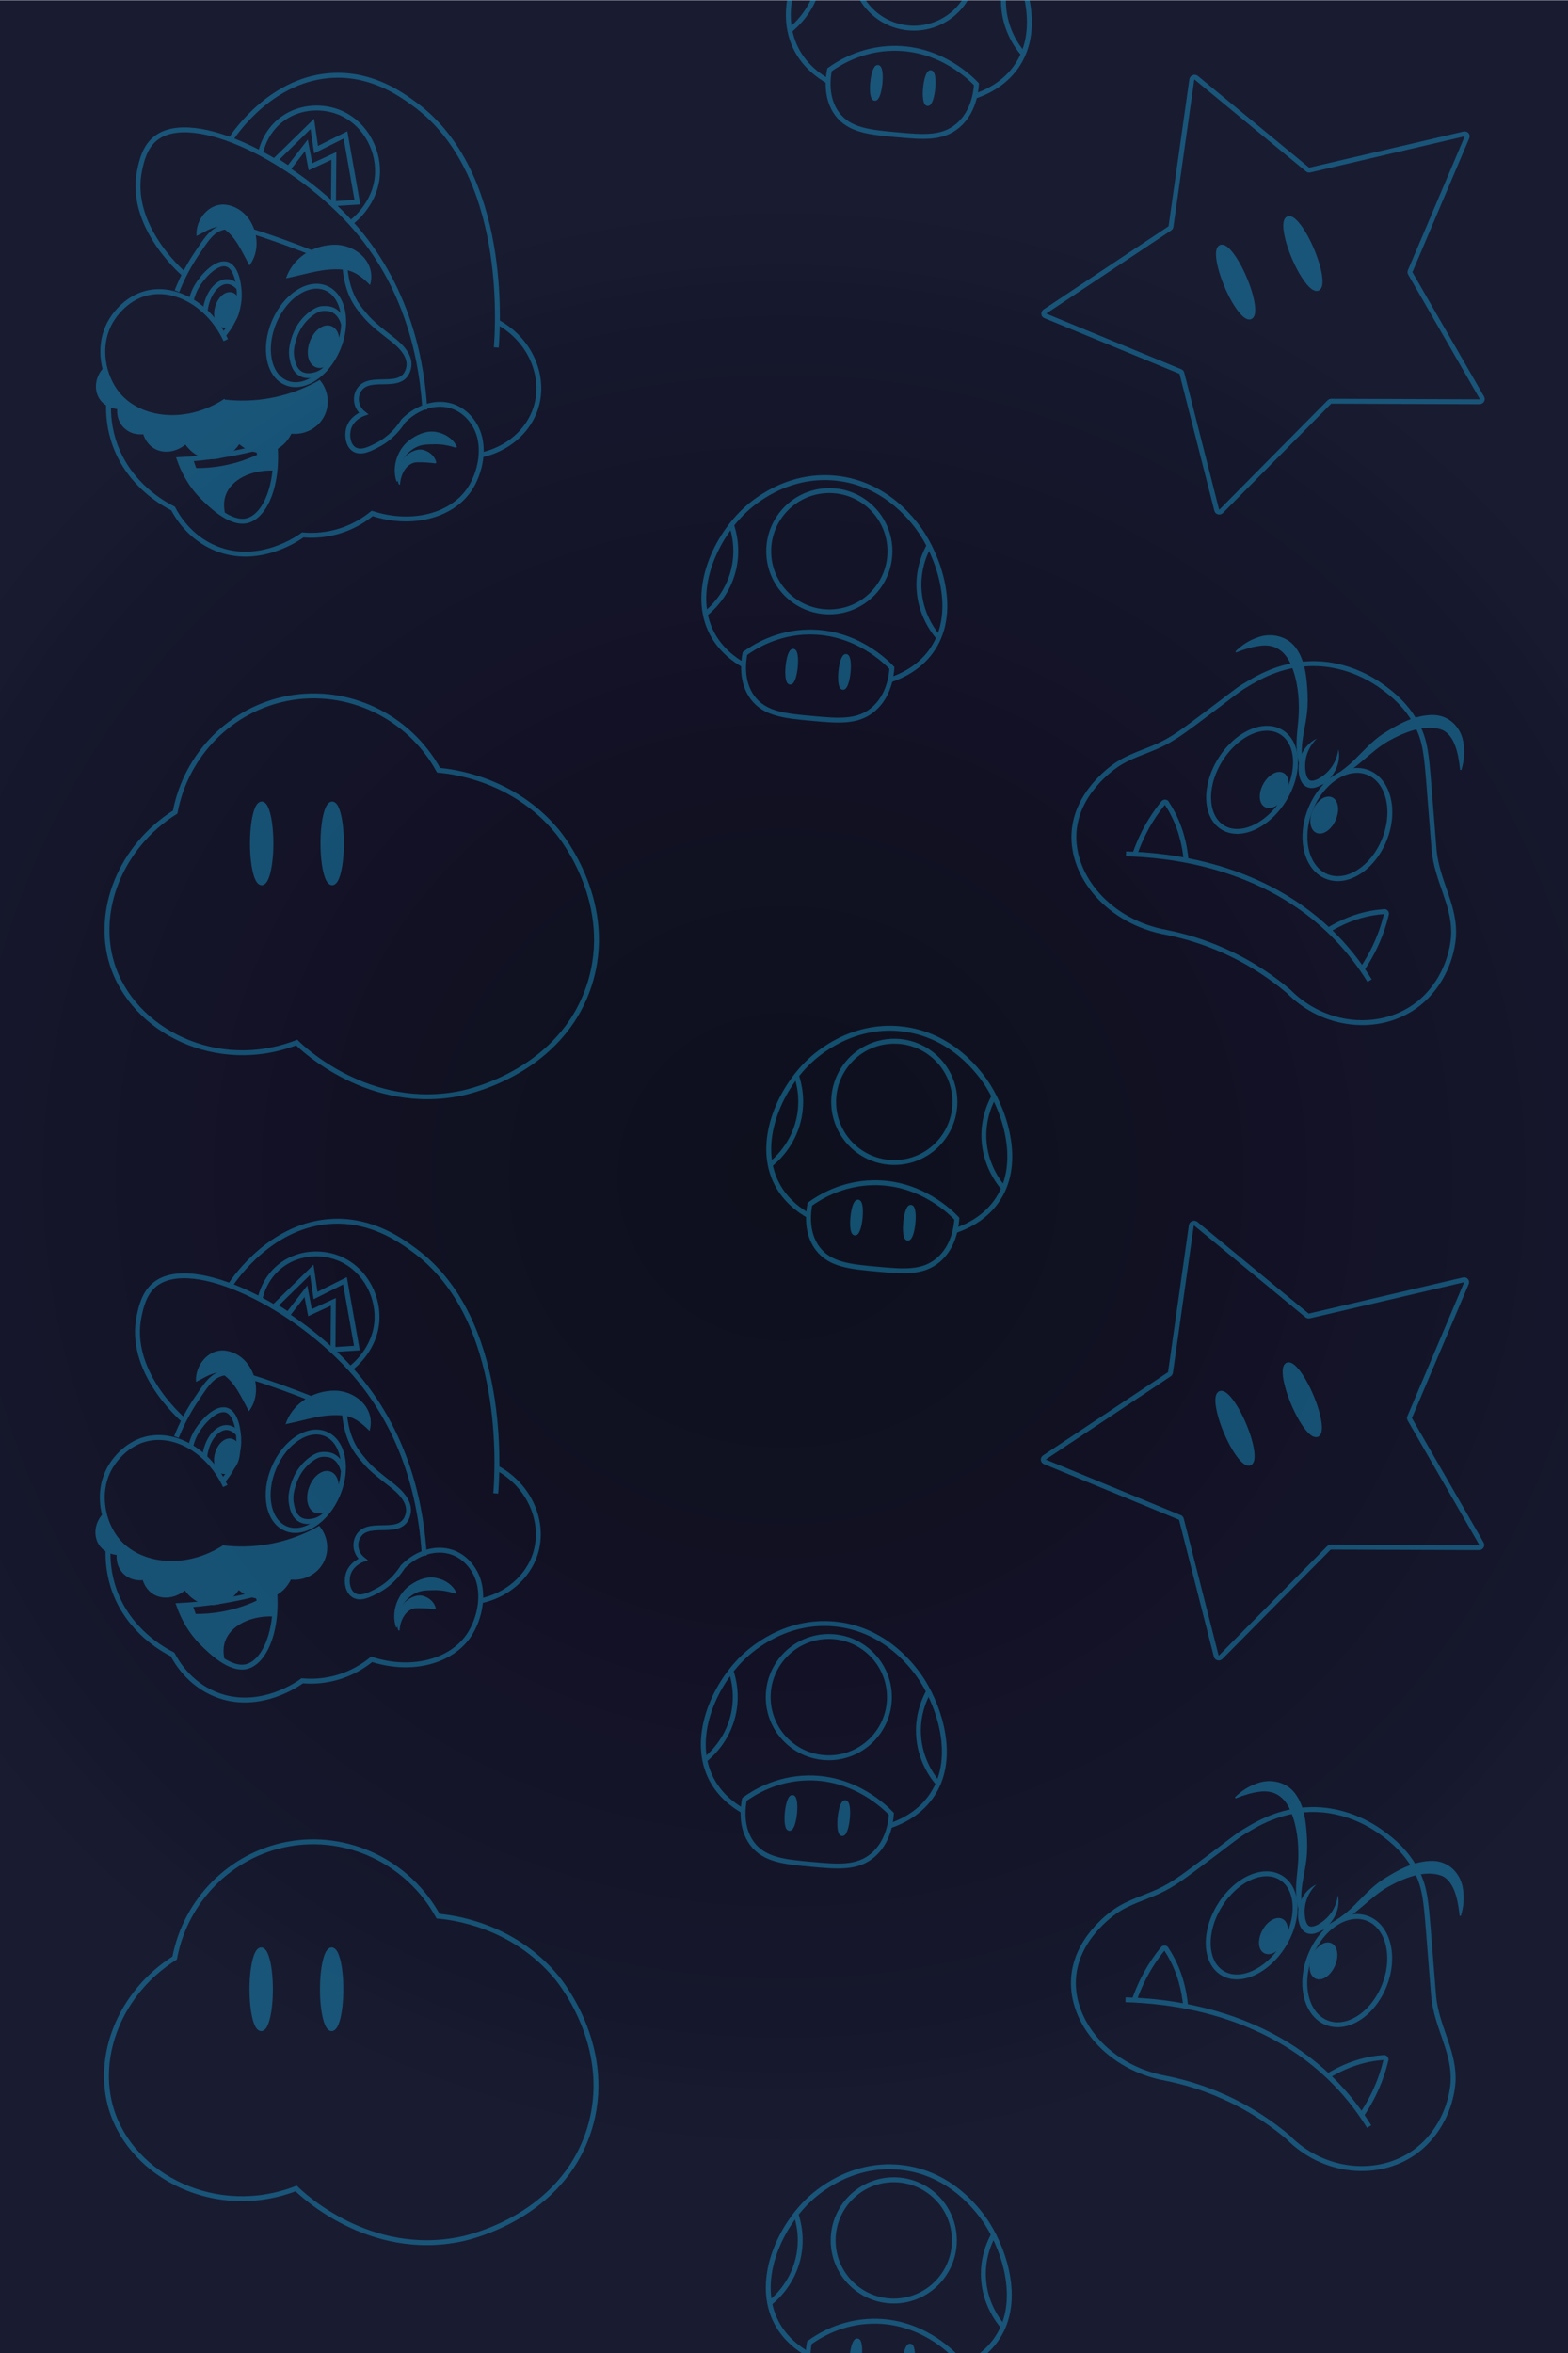 <?xml version="1.0" encoding="utf-8"?>
<!-- Generator: Adobe Illustrator 28.4.1, SVG Export Plug-In . SVG Version: 6.00 Build 0)  -->
<svg version="1.1" xmlns="http://www.w3.org/2000/svg" xmlns:xlink="http://www.w3.org/1999/xlink" x="0px" y="0px"
	 viewBox="0 0 640 960" style="enable-background:new 0 0 640 960;" xml:space="preserve">
<style type="text/css">
	.st0{fill:url(#SVGID_1_);}
	.st1{opacity:0.4;}
	.st2{fill:none;stroke:#19ACE4;stroke-width:2;stroke-miterlimit:10;}
	.st3{fill-rule:evenodd;clip-rule:evenodd;fill:#19ACE4;stroke:#19ACE4;stroke-width:2;stroke-miterlimit:10;}
	.st4{fill-rule:evenodd;clip-rule:evenodd;fill:none;stroke:#19ACE4;stroke-width:2;stroke-miterlimit:10;}
	.st5{fill:#19ACE4;}
	.st6{fill-rule:evenodd;clip-rule:evenodd;fill:none;stroke:#19ACE4;stroke-miterlimit:10;}
	.st7{fill-rule:evenodd;clip-rule:evenodd;fill:#19ACE4;stroke:#19ACE4;stroke-miterlimit:10;}
	.st8{fill:#19ACE4;stroke:#19ACE4;stroke-miterlimit:10;}
</style>
<g id="FONDO">
	<g id="FONDO_00000097462951522979553160000000010888839977309838_">
		
			<radialGradient id="SVGID_1_" cx="314.971" cy="480.107" r="407.922" gradientTransform="matrix(1.016 0 0 1 0.042 0)" gradientUnits="userSpaceOnUse">
			<stop  offset="0" style="stop-color:#0F101E;stop-opacity:0.999"/>
			<stop  offset="0.321" style="stop-color:#101121;stop-opacity:0.999"/>
			<stop  offset="0.478" style="stop-color:#131125;stop-opacity:0.999"/>
			<stop  offset="0.83" style="stop-color:#14162B;stop-opacity:0.995"/>
			<stop  offset="0.98" style="stop-color:#17192F;stop-opacity:0.993"/>
		</radialGradient>
		<rect x="-5.07" y="0.11" class="st0" width="650.13" height="960"/>
	</g>
</g>
<g id="ELEMENTOS">
	<g class="st1">
		<path class="st2" d="M304.06,266.63c-0.59,3.07-1.77,11.42,3.1,17.98c5.02,6.76,13.4,7.52,24.38,8.52
			c10.64,0.97,18.51,1.68,24.87-3.68c6.48-5.47,7.44-13.91,7.63-16.93c-2.16-2.27-14.61-14.92-33.99-14.65
			C316.93,258.06,307.6,264.07,304.06,266.63z"/>
		<path class="st2" d="M303.46,271.29c-3.82-2.19-9.31-6.15-12.82-12.81c-8.65-16.41,0.59-38.17,13.17-50.08
			c3.06-2.9,16.95-15.28,37.13-13.32c21.59,2.09,33.13,18.93,35.89,23.32c7.09,11.29,14.08,32.46,3.12,47.44
			c-5.01,6.85-12.06,10.05-16.61,11.58"/>
		
			<ellipse transform="matrix(0.098 -0.995 0.995 0.098 20.944 566.868)" class="st3" cx="323.11" cy="271.88" rx="6.33" ry="1.49"/>
		
			<ellipse transform="matrix(0.098 -0.995 0.995 0.098 38.283 590.227)" class="st3" cx="344.66" cy="274" rx="6.33" ry="1.49"/>
		<path class="st4" d="M298.57,214.19c0.98,2.9,2.87,9.84,0.84,18.28c-2.5,10.34-9.28,16.24-11.54,18.05"/>
		<path class="st4" d="M379.47,222.14c-1.52,2.66-4.73,9.1-4.38,17.77c0.44,10.63,5.95,17.74,7.81,19.96"/>
		<circle class="st4" cx="338.5" cy="224.91" r="24.74"/>
	</g>
	<g class="st1">
		<path class="st4" d="M44.32,164.52c-0.16,4.33,0.21,10.51,2.73,17.32c5.96,16.07,19.53,23.59,23.6,25.65
			c1.53,2.94,6.66,11.84,17.44,16.25c17.99,7.36,34.59-4.82,35.48-5.5c3.13,0.28,7.71,0.32,12.99-1.01
			c7.39-1.85,12.56-5.45,15.35-7.74c16.22,5.28,32.36,0.96,39.63-9.7c4.46-6.56,7.3-18.06,2.07-26.6c-0.77-1.26-3.49-5.55-8.87-7.39
			c-6.54-2.24-14.3,0.08-20.1,5.91c-3.64,5.71-7.89,8.46-10.34,9.75c-3.06,1.61-6.9,3.64-9.71,1.88c-2.48-1.55-3.04-5.35-2.4-8.09
			c1.1-4.74,5.85-6.41,6.17-6.52c-3.07-2.36-3.77-6.68-1.74-9.73c4.51-6.79,17.55,1.02,20.1-8.57c1.38-5.2-3.44-9.6-7.12-12.42
			c-8.48-6.52-9.38-7.86-12.39-11.51c-2.74-3.33-5.91-8.94-6.5-18.62"/>
		<path class="st4" d="M196.41,185.62c10.59-2.26,19.23-9.55,22.3-19.21c4.05-12.77-2.25-27.83-15.69-35.03"/>
		<path class="st4" d="M202.56,141.77c0.66-8.11,4.96-71.17-33.21-99.19c-5.29-3.88-16.98-12.45-33.1-11.83
			c-24.86,0.95-40,22.98-42.16,26.23"/>
		<path class="st4" d="M173.39,167.17c-0.97-16.82-5.55-47.76-28.27-74.06c-23.78-27.52-66.37-48.74-81.6-36.66
			c-4.46,3.54-5.7,9.19-6.47,12.72c-4.85,22.24,16.14,41,18.23,42.81"/>
		<g>
			<path class="st5" d="M116.74,113.54c2.65-7.9,10.23-13.1,18.58-13.63c9.17-0.8,18.52,6.72,15.73,16.4
				c-3.38-3.42-6.71-6.08-11.37-6.34C131.59,109.35,125.01,111.91,116.74,113.54L116.74,113.54z"/>
		</g>
		<g>
			<path class="st5" d="M80.22,96.28c-0.53-6.54,4.99-13.65,12.05-12.74c11.27,1.62,15.99,16.38,9.53,24.74
				c-3.35-6.16-5.74-12.08-11.17-15.41c-0.56-0.34-1.28-0.46-1.97-0.32C85.89,93.02,83.07,94.87,80.22,96.28L80.22,96.28z"/>
		</g>
		<path class="st6" d="M128.28,102.69"/>
		<path class="st4" d="M72.23,118.79c1.48-3.76,3.93-9.13,7.87-15.03c3.97-5.94,5.95-8.91,9.16-10.34
			c3.68-1.65,7.59-1.35,23.16,4.14c5.26,1.85,12.13,4.4,20.14,7.69"/>
		<path class="st4" d="M92.15,138.78c-6.6-14.15-20-21.78-31.55-19.36c-10.05,2.1-15.1,11.08-15.66,12.12
			c-5.52,10.08-2.71,22.24,3.04,29.27c8.93,10.91,28.12,13.32,44.17,2.76"/>
		<g>
			<path class="st5" d="M161.86,196.49c-2.19-6.28,0.56-14.01,6.26-17.61c2.91-1.97,6.62-3.36,10.18-2.59
				c3.53,0.69,6.77,2.86,8.19,6.02l-0.33,0.37c-3.17-0.97-5.82-1.44-8.42-1.42c-2.58,0.07-5.22-0.06-7.62,1.08
				c-5.23,2.48-8.25,8.21-7.77,14.05C162.35,196.39,161.86,196.49,161.86,196.49L161.86,196.49z"/>
		</g>
		<g>
			<path class="st5" d="M162.79,197.72c-1.48-4.17-0.28-9.24,3.27-12.06c1.87-1.59,4.72-2.84,7.2-1.94
				c2.37,0.79,4.25,2.53,4.84,4.98c0,0-0.35,0.36-0.35,0.36c-3.24-0.4-4.81-0.44-7.39-0.45c-4.42,0.04-6.88,4.99-7.07,9.05
				C163.29,197.64,162.79,197.72,162.79,197.72L162.79,197.72z"/>
		</g>
		<path class="st4" d="M73.23,187.52c1.3,3.72,4.07,10.05,9.97,15.81c3.17,3.09,10.89,10.62,17.49,9.15
			c7.4-1.65,13.16-14.57,11.54-31.8c-5.99,1.86-12.93,3.62-20.7,4.91C84.9,186.68,78.75,187.26,73.23,187.52z"/>
		<path class="st4" d="M90.78,209.22c-0.74-3.64-0.08-6.24,0.46-7.68c2.49-6.64,10.79-10.96,20.74-10.54"/>
		<path class="st4" d="M77.93,187.81l1.27,3.7c0.12,0.34,0.47,0.54,0.83,0.46c3.08,0.02,6.73-0.2,10.76-0.92
			c6.02-1.07,10.96-2.91,14.65-4.62c0.04-0.01,0.3-0.07,0.45-0.32c0.1-0.16,0.14-0.35,0.09-0.55c-0.24-0.97-0.47-1.94-0.71-2.91"/>
		<path class="st7" d="M42.13,150.96c-2.98,3.65-3.25,8.56-0.87,11.85c2.4,3.33,6.5,3.6,7.11,3.63c-0.06,0.4-0.64,4.65,2.63,7.81
			c3.24,3.13,7.42,2.44,7.83,2.37c0.27,0.97,1.27,4.11,4.29,5.91c3.67,2.19,8.83,1.5,12.67-1.88c0.31,0.5,3.6,5.73,9.94,6.17
			c4.75,0.33,9.34-2.16,11.83-6.38c3.56,3.44,8.62,4.72,13.15,3.28c5.41-1.72,7.6-6.55,7.93-7.32c5.56,0.72,10.95-2.13,13.35-7.01
			c2.17-4.42,1.55-9.78-1.59-13.73c-4.23,2.4-10.71,5.43-19.1,7.08c-7.79,1.54-14.47,1.34-19.13,0.85
			c-11.78,8.3-26.36,9.56-37.17,3.14C46.88,161.9,43.39,154.25,42.13,150.96z"/>
		<path class="st7" d="M74.19,188.05h2.88c0.25,0.77,0.52,1.56,0.81,2.37c0.27,0.74,0.54,1.45,0.81,2.14
			c3.71,0.29,9.12,0.28,15.37-1.26c5.36-1.32,9.59-3.32,12.56-5.02c-0.21-1.01-0.41-2.02-0.62-3.03l5.5-1.55v8.38
			c-1-0.02-13.34-0.08-19.12,9.16c-1.92,3.07-2.51,6.18-2.67,8.4c-2.45-1.66-5.61-4.18-8.65-7.84
			C77.41,195.41,75.35,191.09,74.19,188.05z"/>
		<path class="st4" d="M78.13,122.23c0.41-1.64,1.16-3.83,2.61-6.12c2.33-3.68,7.75-9.62,11.93-8.28
			c4.48,1.43,4.92,10.37,4.98,11.51c0.42,8.6-4.46,15.04-6.52,17.45"/>
		
			<ellipse transform="matrix(0.39 -0.921 0.921 0.39 -49.891 198.504)" class="st4" cx="124.9" cy="136.91" rx="20.96" ry="14.13"/>
		<path class="st4" d="M140.24,132.35c-0.19-0.78-1.13-4.28-4.29-5.83c0,0-0.57-0.28-1.5-0.49c0,0-1.7-0.38-3.6-0.03
			c-1.7,0.31-4.92,2.27-7.45,5.49c-0.56,0.71-2.55,3.35-3.65,7.39c-0.51,1.87-1.14,4.22-0.59,7.19c0.32,1.71,0.92,4.94,3.6,6.44
			c1.94,1.09,4.01,0.74,4.99,0.57c2.72-0.46,4.49-2.01,5.17-2.68"/>
		<path class="st4" d="M83.72,127.05c0.83-7.45,5.12-12.22,8.99-12.16c0.63,0.01,2.57,0.17,4.79,2.58"/>
		
			<ellipse transform="matrix(0.346 -0.938 0.938 0.346 -46.348 216.438)" class="st3" cx="132.13" cy="141.48" rx="7.98" ry="5.01"/>
		
			<ellipse transform="matrix(0.285 -0.959 0.959 0.285 -54.944 179.213)" class="st3" cx="92.6" cy="126.42" rx="6.41" ry="4.03"/>
		<path class="st4" d="M106.3,62.52c0.51-2.28,2.24-8.52,7.99-13.24c6.92-5.68,16.29-6.4,23.64-3.65
			c10.36,3.88,16.5,14.56,16.16,24.92c-0.4,12.17-9.6,19.37-10.91,20.36"/>
		<polygon class="st4" points="112.47,65.23 117.78,68.72 125.06,59.3 126.73,68.04 136.28,63.63 136.12,83.11 145.87,82.48 
			141.02,55.04 129,61.05 127.47,50.56 		"/>
	</g>
	<g class="st1">
		<path class="st2" d="M586.01,351.27c-0.33-1.65-0.58-3.33-0.71-5.06c-0.69-8.87-1.4-17.74-2.12-26.61
			c-0.92-11.31-1.45-17.08-4.53-23.23c-4.26-8.5-10.53-13.28-13.6-15.57c-3.1-2.31-14.33-10.44-30.12-10.03
			c-12.66,0.32-21.94,5.98-26.91,9c-4.02,2.45-4.9,3.62-19.97,14.77c-4.86,3.59-9.37,7.02-14.88,9.55
			c-5.8,2.67-12.33,4.46-17.62,8.12c-2.25,1.56-16.19,11.5-17.18,27.51c-1.1,17.83,14.26,36.44,37.74,40.7
			c6.67,1.33,14.99,3.63,24.04,7.74c11.24,5.1,19.78,11.23,25.73,16.25c14.45,14.69,36.66,16.8,51.65,6.18
			c8.52-6.04,14.03-15.92,15.5-26.18C594.78,372.25,588.34,362.81,586.01,351.27z"/>
		<path class="st2" d="M459.59,348.38c15.75,0.42,56.29,3.78,85.77,34.15c5.59,5.76,10.06,11.74,13.66,17.58"/>
		<path class="st2" d="M463.2,348.52c2.01-5.82,5.02-12.16,9.6-18.35c0.64-0.86,1.28-1.69,1.94-2.49c0.17-0.3,0.49-0.47,0.84-0.44
			c0.32,0.03,0.62,0.23,0.74,0.59c0.41,0.63,0.82,1.28,1.21,1.96c4.22,7.19,6.01,14.63,6.6,21.25"/>
		<path class="st2" d="M556.29,394.94c3.41-5.13,6.62-11.37,8.76-18.77c0.3-1.03,0.57-2.05,0.81-3.05c0.14-0.31,0.08-0.68-0.16-0.93
			c-0.22-0.24-0.56-0.36-0.92-0.23c-0.75,0.05-1.52,0.13-2.29,0.22c-8.27,1.01-15.27,4.11-20.89,7.65"/>
		
			<ellipse transform="matrix(0.525 -0.851 0.851 0.525 -28.218 586.067)" class="st2" cx="511.18" cy="318.33" rx="22.83" ry="15.35"/>
		
			<ellipse transform="matrix(0.366 -0.931 0.931 0.366 35.447 725.057)" class="st2" cx="549.75" cy="336.52" rx="22.83" ry="16.3"/>
		<g>
			<path class="st5" d="M535.81,320.74c6.39-2.44,12.29-5.99,17.11-10.83c3.64-3.58,7.28-7.73,11.72-10.6
				c6.12-3.88,12.88-7.7,20.45-7.58c6.63,0.14,11.5,5.33,12.28,11.7c0.56,3.72,0.15,7.35-0.91,10.74l-0.5-0.05
				c-0.36-3.46-0.9-6.84-2-9.83c-1.1-2.99-2.86-5.42-5.21-6.45c-7-2.7-15.79,1-22.17,4.58c-7.38,4.28-12.93,11.5-20.83,15.14
				c-3.15,1.57-6.43,2.78-9.79,3.66L535.81,320.74L535.81,320.74z"/>
		</g>
		<g>
			<path class="st5" d="M534.16,320.78c-2.67-4.4-4.43-9.48-4.86-14.66c-0.42-5.1,0.66-10.38,0.83-15.34
				c0.2-6.37-0.55-13.15-2.99-19.09c-2.4-5.9-6.57-9.17-13.12-8.16c-3.11,0.39-6.3,1.44-9.49,2.68l-0.28-0.42
				c2.47-2.47,5.46-4.47,8.95-5.68c5.69-2.19,12.61-0.57,16.06,4.7c3.2,4.62,3.91,10.45,4.3,15.74c0.24,3.42,0.32,7.02-0.11,10.49
				c-0.6,5.18-2.01,9.91-2.12,15.01c-0.05,5,1.2,9.92,3.28,14.49C534.6,320.55,534.16,320.78,534.16,320.78L534.16,320.78z"/>
		</g>
		<g>
			<path class="st5" d="M537.51,301.31c-3.8,3.77-5.4,8.65-4.6,13.67c0.23,1.54,0.86,2.97,1.67,3.34c0.76,0.46,2.28,0.1,3.62-0.65
				c4.42-2.45,7.4-6.69,8.09-11.97c1.47,6.55-3.09,13.77-9.5,15.65c-6.62,1.45-7.65-7.12-6.2-11.69
				C531.57,305.89,534.28,302.84,537.51,301.31L537.51,301.31z"/>
		</g>
		
			<ellipse transform="matrix(0.482 -0.876 0.876 0.482 -12.771 622.652)" class="st8" cx="520.09" cy="322.12" rx="7.43" ry="4.6"/>
		
			<ellipse transform="matrix(0.403 -0.915 0.915 0.403 18.419 693.196)" class="st8" cx="540.58" cy="332.48" rx="7.43" ry="4.6"/>
	</g>
	<g class="st1">
		<path class="st2" d="M330.57,491.29c-0.59,3.07-1.77,11.42,3.1,17.98c5.02,6.76,13.4,7.52,24.38,8.52
			c10.64,0.97,18.51,1.68,24.87-3.68c6.48-5.47,7.44-13.91,7.63-16.93c-2.16-2.27-14.61-14.92-33.99-14.65
			C343.44,482.71,334.11,488.72,330.57,491.29z"/>
		<path class="st2" d="M329.97,495.94c-3.82-2.19-9.31-6.15-12.82-12.81c-8.65-16.41,0.59-38.17,13.17-50.08
			c3.06-2.9,16.95-15.28,37.13-13.32c21.59,2.09,33.13,18.93,35.89,23.32c7.09,11.29,14.08,32.46,3.12,47.44
			c-5.01,6.85-12.06,10.05-16.61,11.58"/>
		
			<ellipse transform="matrix(0.098 -0.995 0.995 0.098 -178.714 795.942)" class="st3" cx="349.61" cy="496.53" rx="6.33" ry="1.49"/>
		
			<ellipse transform="matrix(0.098 -0.995 0.995 0.098 -161.374 819.302)" class="st3" cx="371.17" cy="498.65" rx="6.33" ry="1.49"/>
		<path class="st4" d="M325.08,438.84c0.98,2.9,2.87,9.84,0.84,18.28c-2.5,10.34-9.28,16.24-11.54,18.05"/>
		<path class="st4" d="M405.98,446.79c-1.52,2.66-4.73,9.1-4.38,17.77c0.44,10.63,5.95,17.74,7.81,19.96"/>
		<circle class="st4" cx="365.01" cy="449.56" r="24.74"/>
	</g>
	<g class="st1">
		<g>
			<path class="st4" d="M179.02,314.27c-12.14-22.11-37.11-33.97-61.5-29.36c-23.21,4.38-41.58,22.87-46.02,46.42
				c-22.37,14.1-32.51,40.21-25.79,61.89c8.48,27.36,42.87,44.72,75.38,32.14c2.13,2.12,29.71,28.61,67.45,20.63
				c3.87-0.82,40.67-9.26,51.98-44.04c10.71-32.94-11-60.16-13.09-62.69C209.39,317.44,184.08,314.71,179.02,314.27z"/>
		</g>
		<ellipse class="st3" cx="135.58" cy="344.1" rx="3.77" ry="16.07"/>
		<ellipse class="st3" cx="106.81" cy="344.1" rx="3.77" ry="16.07"/>
	</g>
	<g class="st1">
		<path class="st4" d="M597.54,54.65l-62.9,14.73c-0.34,0.08-0.7,0-0.95-0.21l-45.4-37.41c-0.65-0.54-1.72-0.12-1.84,0.72
			l-8.5,59.95c-0.04,0.3-0.22,0.58-0.49,0.76l-50.93,33.89c-0.72,0.48-0.65,1.48,0.11,1.8l55.17,22.72
			c0.29,0.12,0.51,0.36,0.58,0.66l14.24,55.92c0.2,0.78,1.25,1.01,1.85,0.39l44.1-44.52c0.22-0.22,0.53-0.35,0.85-0.35l60.42,0.22
			c0.86,0,1.44-0.88,1.04-1.58l-29.27-50.81c-0.15-0.26-0.17-0.59-0.05-0.88L598.77,56C599.1,55.22,598.4,54.45,597.54,54.65z"/>
		
			<ellipse transform="matrix(0.921 -0.39 0.39 0.921 1.794 215.602)" class="st3" cx="531.69" cy="103.38" rx="3.91" ry="15.41"/>
		
			<ellipse transform="matrix(0.921 -0.39 0.39 0.921 -4.921 205.81)" class="st3" cx="504.23" cy="115.02" rx="3.91" ry="15.41"/>
	</g>
	<g class="st1">
		<path class="st2" d="M303.85,734.14c-0.59,3.07-1.77,11.42,3.1,17.98c5.02,6.76,13.4,7.52,24.38,8.52
			c10.64,0.97,18.51,1.68,24.87-3.68c6.48-5.47,7.44-13.91,7.63-16.93c-2.16-2.27-14.61-14.92-33.99-14.65
			C316.72,725.56,307.39,731.58,303.85,734.14z"/>
		<path class="st2" d="M303.26,738.79c-3.82-2.19-9.31-6.15-12.82-12.81c-8.65-16.41,0.59-38.17,13.17-50.08
			c3.06-2.9,16.95-15.28,37.13-13.32c21.59,2.09,33.13,18.93,35.89,23.32c7.09,11.29,14.08,32.46,3.12,47.44
			c-5.01,6.85-12.06,10.05-16.61,11.58"/>
		
			<ellipse transform="matrix(0.098 -0.995 0.995 0.098 -444.509 988.472)" class="st3" cx="322.9" cy="739.39" rx="6.33" ry="1.49"/>
		
			<ellipse transform="matrix(0.098 -0.995 0.995 0.098 -427.169 1011.831)" class="st3" cx="344.45" cy="741.5" rx="6.33" ry="1.49"/>
		<path class="st4" d="M298.36,681.7c0.98,2.9,2.87,9.84,0.84,18.28c-2.5,10.34-9.28,16.24-11.54,18.05"/>
		<path class="st4" d="M379.27,689.64c-1.52,2.66-4.73,9.1-4.38,17.77c0.44,10.63,5.95,17.74,7.81,19.96"/>
		<circle class="st4" cx="338.29" cy="692.41" r="24.74"/>
	</g>
	<g class="st1">
		<path class="st4" d="M44.11,632.02c-0.16,4.33,0.21,10.51,2.73,17.32c5.96,16.07,19.53,23.59,23.6,25.65
			c1.53,2.94,6.66,11.84,17.44,16.25c17.99,7.36,34.59-4.82,35.48-5.5c3.13,0.28,7.71,0.32,12.99-1.01
			c7.39-1.85,12.56-5.45,15.35-7.74c16.22,5.28,32.36,0.96,39.63-9.7c4.46-6.56,7.3-18.06,2.07-26.6c-0.77-1.26-3.49-5.55-8.87-7.39
			c-6.54-2.24-14.3,0.08-20.1,5.91c-3.64,5.71-7.89,8.46-10.34,9.75c-3.06,1.61-6.9,3.64-9.71,1.88c-2.48-1.55-3.04-5.35-2.4-8.09
			c1.1-4.74,5.85-6.41,6.17-6.52c-3.07-2.36-3.77-6.68-1.74-9.73c4.51-6.79,17.55,1.02,20.1-8.57c1.38-5.2-3.44-9.6-7.12-12.42
			c-8.48-6.52-9.38-7.86-12.39-11.51c-2.74-3.33-5.91-8.94-6.5-18.62"/>
		<path class="st4" d="M196.21,653.13c10.59-2.26,19.23-9.55,22.3-19.21c4.05-12.77-2.25-27.83-15.69-35.03"/>
		<path class="st4" d="M202.35,609.28c0.66-8.11,4.96-71.17-33.21-99.19c-5.29-3.88-16.98-12.45-33.1-11.83
			c-24.86,0.95-40,22.98-42.16,26.23"/>
		<path class="st4" d="M173.18,634.68c-0.97-16.82-5.55-47.76-28.27-74.06c-23.78-27.52-66.37-48.74-81.6-36.66
			c-4.46,3.54-5.7,9.19-6.47,12.72c-4.85,22.24,16.14,41,18.23,42.81"/>
		<g>
			<path class="st5" d="M116.53,581.04c2.65-7.9,10.23-13.1,18.58-13.63c9.17-0.8,18.52,6.72,15.73,16.4
				c-3.38-3.42-6.71-6.08-11.37-6.34C131.38,576.85,124.8,579.41,116.53,581.04L116.53,581.04z"/>
		</g>
		<g>
			<path class="st5" d="M80.01,563.78c-0.53-6.54,4.99-13.65,12.05-12.74c11.27,1.62,15.99,16.38,9.53,24.74
				c-3.35-6.16-5.74-12.08-11.17-15.41c-0.56-0.34-1.28-0.46-1.97-0.32C85.68,560.53,82.87,562.37,80.01,563.78L80.01,563.78z"/>
		</g>
		<path class="st6" d="M128.07,570.19"/>
		<path class="st4" d="M72.02,586.29c1.48-3.76,3.93-9.13,7.87-15.03c3.97-5.94,5.95-8.91,9.16-10.34
			c3.68-1.65,7.59-1.35,23.16,4.14c5.26,1.85,12.13,4.4,20.14,7.69"/>
		<path class="st4" d="M91.94,606.29c-6.6-14.15-20-21.78-31.55-19.36c-10.05,2.1-15.1,11.08-15.66,12.12
			c-5.52,10.08-2.71,22.24,3.04,29.27c8.93,10.91,28.12,13.32,44.17,2.76"/>
		<g>
			<path class="st5" d="M161.65,663.99c-2.19-6.28,0.56-14.01,6.26-17.61c2.91-1.97,6.62-3.36,10.18-2.59
				c3.53,0.69,6.77,2.86,8.19,6.02l-0.33,0.37c-3.17-0.97-5.82-1.44-8.42-1.42c-2.58,0.07-5.22-0.06-7.62,1.08
				c-5.23,2.48-8.25,8.21-7.77,14.05C162.14,663.89,161.65,663.99,161.65,663.99L161.65,663.99z"/>
		</g>
		<g>
			<path class="st5" d="M162.59,665.22c-1.48-4.17-0.28-9.24,3.27-12.06c1.87-1.59,4.72-2.84,7.2-1.94
				c2.37,0.79,4.25,2.53,4.84,4.98c0,0-0.35,0.36-0.35,0.36c-3.24-0.4-4.81-0.44-7.39-0.45c-4.42,0.04-6.88,4.99-7.07,9.05
				C163.08,665.15,162.59,665.22,162.59,665.22L162.59,665.22z"/>
		</g>
		<path class="st4" d="M73.03,655.02c1.3,3.72,4.07,10.05,9.97,15.81c3.17,3.09,10.89,10.62,17.49,9.15
			c7.4-1.65,13.16-14.57,11.54-31.8c-5.99,1.86-12.93,3.62-20.7,4.91C84.69,654.19,78.54,654.76,73.03,655.02z"/>
		<path class="st4" d="M90.57,676.72c-0.74-3.64-0.08-6.24,0.46-7.68c2.49-6.64,10.79-10.96,20.74-10.54"/>
		<path class="st4" d="M77.73,655.31l1.27,3.7c0.12,0.34,0.47,0.54,0.83,0.46c3.08,0.02,6.73-0.2,10.76-0.92
			c6.02-1.07,10.96-2.91,14.65-4.62c0.04-0.01,0.3-0.07,0.45-0.32c0.1-0.16,0.14-0.35,0.09-0.55c-0.24-0.97-0.47-1.94-0.71-2.91"/>
		<path class="st7" d="M41.92,618.46c-2.98,3.65-3.25,8.56-0.87,11.85c2.4,3.33,6.5,3.6,7.11,3.63c-0.06,0.4-0.64,4.65,2.63,7.81
			c3.24,3.13,7.42,2.44,7.83,2.37c0.27,0.97,1.27,4.11,4.29,5.91c3.67,2.19,8.83,1.5,12.67-1.88c0.31,0.5,3.6,5.73,9.94,6.17
			c4.75,0.33,9.34-2.16,11.83-6.38c3.56,3.44,8.62,4.72,13.15,3.28c5.41-1.72,7.6-6.55,7.93-7.32c5.56,0.72,10.95-2.13,13.35-7.01
			c2.17-4.42,1.55-9.78-1.59-13.73c-4.23,2.4-10.71,5.43-19.1,7.08c-7.79,1.54-14.47,1.34-19.13,0.85
			c-11.78,8.3-26.36,9.56-37.17,3.14C46.67,629.4,43.18,621.76,41.92,618.46z"/>
		<path class="st7" d="M73.98,655.56h2.88c0.25,0.77,0.52,1.56,0.81,2.37c0.27,0.74,0.54,1.45,0.81,2.14
			c3.71,0.29,9.12,0.28,15.37-1.26c5.36-1.32,9.59-3.32,12.56-5.02c-0.21-1.01-0.41-2.02-0.62-3.03l5.5-1.55v8.38
			c-1-0.02-13.34-0.08-19.12,9.16c-1.92,3.07-2.51,6.18-2.67,8.4c-2.45-1.66-5.61-4.18-8.65-7.84
			C77.2,662.92,75.15,658.6,73.98,655.56z"/>
		<path class="st4" d="M77.92,589.73c0.41-1.64,1.16-3.83,2.61-6.12c2.33-3.68,7.75-9.62,11.93-8.28
			c4.48,1.43,4.92,10.37,4.98,11.51c0.42,8.6-4.46,15.04-6.52,17.45"/>
		
			<ellipse transform="matrix(0.39 -0.921 0.921 0.39 -480.482 483.445)" class="st4" cx="124.69" cy="604.42" rx="20.96" ry="14.13"/>
		<path class="st4" d="M140.04,599.85c-0.19-0.78-1.13-4.28-4.29-5.83c0,0-0.57-0.28-1.5-0.49c0,0-1.7-0.38-3.6-0.03
			c-1.7,0.31-4.92,2.27-7.45,5.49c-0.56,0.71-2.55,3.35-3.65,7.39c-0.51,1.87-1.14,4.22-0.59,7.19c0.32,1.71,0.92,4.94,3.6,6.44
			c1.94,1.09,4.01,0.74,4.99,0.57c2.72-0.46,4.49-2.01,5.17-2.68"/>
		<path class="st4" d="M83.52,594.56c0.83-7.45,5.12-12.22,8.99-12.16c0.63,0.01,2.57,0.17,4.79,2.58"/>
		
			<ellipse transform="matrix(0.346 -0.938 0.938 0.346 -485.058 521.845)" class="st3" cx="131.93" cy="608.98" rx="7.98" ry="5.01"/>
		
			<ellipse transform="matrix(0.285 -0.959 0.959 0.285 -503.26 513.46)" class="st3" cx="92.4" cy="593.92" rx="6.41" ry="4.03"/>
		<path class="st4" d="M106.09,530.02c0.51-2.28,2.24-8.52,7.99-13.24c6.92-5.68,16.29-6.4,23.64-3.65
			c10.36,3.88,16.5,14.56,16.16,24.92c-0.4,12.17-9.6,19.37-10.91,20.36"/>
		<polygon class="st4" points="112.26,532.74 117.58,536.22 124.86,526.81 126.53,535.54 136.07,531.13 135.92,550.61 
			145.67,549.99 140.81,522.55 128.79,528.56 127.26,518.07 		"/>
	</g>
	<g class="st1">
		<path class="st2" d="M585.81,818.78c-0.33-1.65-0.58-3.33-0.71-5.06c-0.69-8.87-1.4-17.74-2.12-26.61
			c-0.92-11.31-1.45-17.08-4.53-23.23c-4.26-8.5-10.53-13.28-13.6-15.57c-3.1-2.31-14.33-10.44-30.12-10.03
			c-12.66,0.32-21.94,5.98-26.91,9c-4.02,2.45-4.9,3.62-19.97,14.77c-4.86,3.59-9.37,7.02-14.88,9.55
			c-5.8,2.67-12.33,4.46-17.62,8.12c-2.25,1.56-16.19,11.5-17.18,27.51c-1.1,17.83,14.26,36.44,37.74,40.7
			c6.67,1.34,14.99,3.63,24.04,7.74c11.24,5.1,19.78,11.23,25.73,16.25c14.45,14.69,36.66,16.8,51.65,6.18
			c8.52-6.04,14.03-15.92,15.5-26.18C594.57,839.76,588.13,830.31,585.81,818.78z"/>
		<path class="st2" d="M459.39,815.89c15.75,0.42,56.29,3.78,85.77,34.15c5.59,5.76,10.06,11.74,13.66,17.58"/>
		<path class="st2" d="M463,816.02c2.01-5.82,5.02-12.16,9.6-18.35c0.64-0.86,1.28-1.69,1.94-2.49c0.17-0.3,0.49-0.47,0.84-0.44
			c0.32,0.03,0.62,0.23,0.74,0.59c0.41,0.63,0.82,1.28,1.21,1.96c4.22,7.19,6.01,14.63,6.6,21.25"/>
		<path class="st2" d="M556.09,862.44c3.41-5.13,6.62-11.37,8.76-18.77c0.3-1.03,0.57-2.05,0.81-3.05c0.14-0.31,0.08-0.68-0.16-0.93
			c-0.22-0.24-0.56-0.36-0.92-0.23c-0.75,0.05-1.52,0.13-2.29,0.22c-8.27,1.01-15.27,4.11-20.89,7.65"/>
		
			<ellipse transform="matrix(0.525 -0.851 0.851 0.525 -426.118 807.807)" class="st2" cx="510.97" cy="785.83" rx="22.83" ry="15.35"/>
		
			<ellipse transform="matrix(0.366 -0.931 0.931 0.366 -399.783 1021.344)" class="st2" cx="549.54" cy="804.02" rx="22.83" ry="16.3"/>
		<g>
			<path class="st5" d="M535.61,788.24c6.39-2.44,12.29-5.99,17.11-10.83c3.64-3.58,7.28-7.73,11.72-10.6
				c6.12-3.88,12.88-7.7,20.45-7.58c6.63,0.14,11.5,5.33,12.28,11.7c0.56,3.72,0.15,7.35-0.91,10.74l-0.5-0.05
				c-0.36-3.46-0.9-6.84-2-9.83c-1.1-2.99-2.86-5.42-5.21-6.45c-7-2.7-15.79,1-22.17,4.58c-7.38,4.28-12.93,11.5-20.83,15.14
				c-3.15,1.57-6.43,2.78-9.79,3.66L535.61,788.24L535.61,788.24z"/>
		</g>
		<g>
			<path class="st5" d="M533.95,788.29c-2.67-4.4-4.43-9.48-4.86-14.66c-0.42-5.1,0.66-10.38,0.83-15.34
				c0.2-6.37-0.55-13.15-2.99-19.09c-2.4-5.9-6.57-9.17-13.12-8.16c-3.11,0.39-6.3,1.44-9.49,2.68l-0.28-0.42
				c2.47-2.47,5.46-4.47,8.95-5.68c5.69-2.19,12.61-0.57,16.06,4.7c3.2,4.62,3.91,10.45,4.3,15.74c0.24,3.42,0.32,7.02-0.11,10.49
				c-0.6,5.18-2.01,9.91-2.12,15.01c-0.05,5,1.2,9.92,3.28,14.49C534.39,788.05,533.95,788.29,533.95,788.29L533.95,788.29z"/>
		</g>
		<g>
			<path class="st5" d="M537.3,768.81c-3.8,3.77-5.4,8.65-4.6,13.67c0.23,1.54,0.86,2.97,1.67,3.34c0.76,0.46,2.28,0.1,3.62-0.65
				c4.42-2.45,7.4-6.69,8.09-11.97c1.47,6.55-3.09,13.77-9.5,15.65c-6.62,1.45-7.65-7.12-6.2-11.69
				C531.36,773.4,534.07,770.34,537.3,768.81L537.3,768.81z"/>
		</g>
		
			<ellipse transform="matrix(0.482 -0.876 0.876 0.482 -422.536 864.717)" class="st8" cx="519.88" cy="789.63" rx="7.43" ry="4.6"/>
		
			<ellipse transform="matrix(0.403 -0.915 0.915 0.403 -409.553 972.08)" class="st8" cx="540.37" cy="799.98" rx="7.43" ry="4.6"/>
	</g>
	<g class="st1">
		<path class="st2" d="M330.36,955.79c-0.59,3.07-1.77,11.42,3.1,17.98c5.02,6.76,13.4,7.52,24.38,8.52
			c10.64,0.97,18.51,1.68,24.87-3.68c6.48-5.47,7.44-13.91,7.63-16.93c-2.16-2.27-14.61-14.92-33.99-14.65
			C343.23,947.21,333.9,953.23,330.36,955.79z"/>
		<path class="st2" d="M329.77,960.44c-3.82-2.19-9.31-6.15-12.82-12.81c-8.65-16.41,0.59-38.17,13.17-50.08
			c3.06-2.9,16.95-15.28,37.13-13.32c21.59,2.09,33.13,18.93,35.89,23.32c7.09,11.29,14.08,32.46,3.12,47.44
			c-5.01,6.85-12.06,10.05-16.61,11.58"/>
		
			<ellipse transform="matrix(0.098 -0.995 0.995 0.098 -641.18 1214.84)" class="st3" cx="349.41" cy="961.04" rx="6.33" ry="1.49"/>
		
			<ellipse transform="matrix(0.098 -0.995 0.995 0.098 -623.841 1238.199)" class="st3" cx="370.96" cy="963.15" rx="6.33" ry="1.49"/>
		<path class="st4" d="M324.87,903.35c0.98,2.9,2.87,9.84,0.84,18.28c-2.5,10.34-9.28,16.24-11.54,18.05"/>
		<path class="st4" d="M405.78,911.29c-1.52,2.66-4.73,9.1-4.38,17.77c0.44,10.63,5.95,17.74,7.81,19.96"/>
		<circle class="st4" cx="364.8" cy="914.06" r="24.74"/>
	</g>
	<g class="st1">
		<g>
			<path class="st4" d="M178.81,781.78c-12.14-22.11-37.11-33.97-61.5-29.36c-23.21,4.38-41.58,22.87-46.02,46.42
				c-22.37,14.1-32.51,40.21-25.79,61.89c8.48,27.36,42.87,44.72,75.38,32.14c2.13,2.12,29.71,28.61,67.45,20.63
				c3.87-0.82,40.67-9.26,51.98-44.04c10.71-32.94-11-60.16-13.09-62.69C209.19,784.95,183.87,782.22,178.81,781.78z"/>
		</g>
		<ellipse class="st3" cx="135.37" cy="811.6" rx="3.77" ry="16.07"/>
		<ellipse class="st3" cx="106.61" cy="811.6" rx="3.77" ry="16.07"/>
	</g>
	<g class="st1">
		<path class="st4" d="M597.34,522.16l-62.9,14.73c-0.34,0.08-0.7,0-0.95-0.21l-45.4-37.41c-0.65-0.54-1.72-0.12-1.84,0.72
			l-8.5,59.95c-0.04,0.3-0.22,0.58-0.49,0.76l-50.93,33.89c-0.72,0.48-0.65,1.48,0.11,1.8l55.17,22.72
			c0.29,0.12,0.51,0.36,0.58,0.66l14.24,55.92c0.2,0.78,1.25,1.01,1.85,0.39l44.1-44.52c0.22-0.22,0.53-0.35,0.85-0.35l60.42,0.22
			c0.86,0,1.44-0.88,1.04-1.58l-29.27-50.81c-0.15-0.26-0.17-0.59-0.05-0.88l23.17-54.64C598.89,522.73,598.19,521.95,597.34,522.16
			z"/>
		
			<ellipse transform="matrix(0.921 -0.39 0.39 0.921 -180.595 252.56)" class="st3" cx="531.48" cy="570.89" rx="3.91" ry="15.41"/>
		
			<ellipse transform="matrix(0.921 -0.39 0.39 0.921 -187.31 242.768)" class="st3" cx="504.02" cy="582.52" rx="3.91" ry="15.41"/>
	</g>
	<g class="st1">
		<path class="st2" d="M338.57,28.48c-0.59,3.07-1.77,11.42,3.1,17.98c5.02,6.76,13.4,7.52,24.38,8.52
			c10.64,0.97,18.51,1.68,24.87-3.68c6.48-5.47,7.44-13.91,7.63-16.93c-2.16-2.27-14.61-14.92-33.99-14.65
			C351.43,19.91,342.1,25.92,338.57,28.48z"/>
		<path class="st2" d="M337.97,33.14c-3.82-2.19-9.31-6.15-12.82-12.81c-8.65-16.41,0.59-38.17,13.17-50.08
			c3.06-2.9,16.95-15.28,37.13-13.32c21.59,2.09,33.13,18.93,35.89,23.32c7.09,11.29,14.08,32.46,3.12,47.44
			c-5.01,6.85-12.06,10.05-16.61,11.58"/>
		
			<ellipse transform="matrix(0.098 -0.995 0.995 0.098 289.088 386.335)" class="st3" cx="357.61" cy="33.73" rx="6.33" ry="1.49"/>
		
			<ellipse transform="matrix(0.098 -0.995 0.995 0.098 306.428 409.694)" class="st3" cx="379.16" cy="35.85" rx="6.33" ry="1.49"/>
		<path class="st4" d="M333.07-23.96c0.98,2.9,2.87,9.84,0.84,18.28c-2.5,10.34-9.28,16.24-11.54,18.05"/>
		<path class="st4" d="M413.98-16.01c-1.52,2.66-4.73,9.1-4.38,17.77c0.44,10.63,5.95,17.74,7.81,19.96"/>
		<circle class="st4" cx="373.01" cy="-13.24" r="24.74"/>
	</g>
</g>
</svg>
